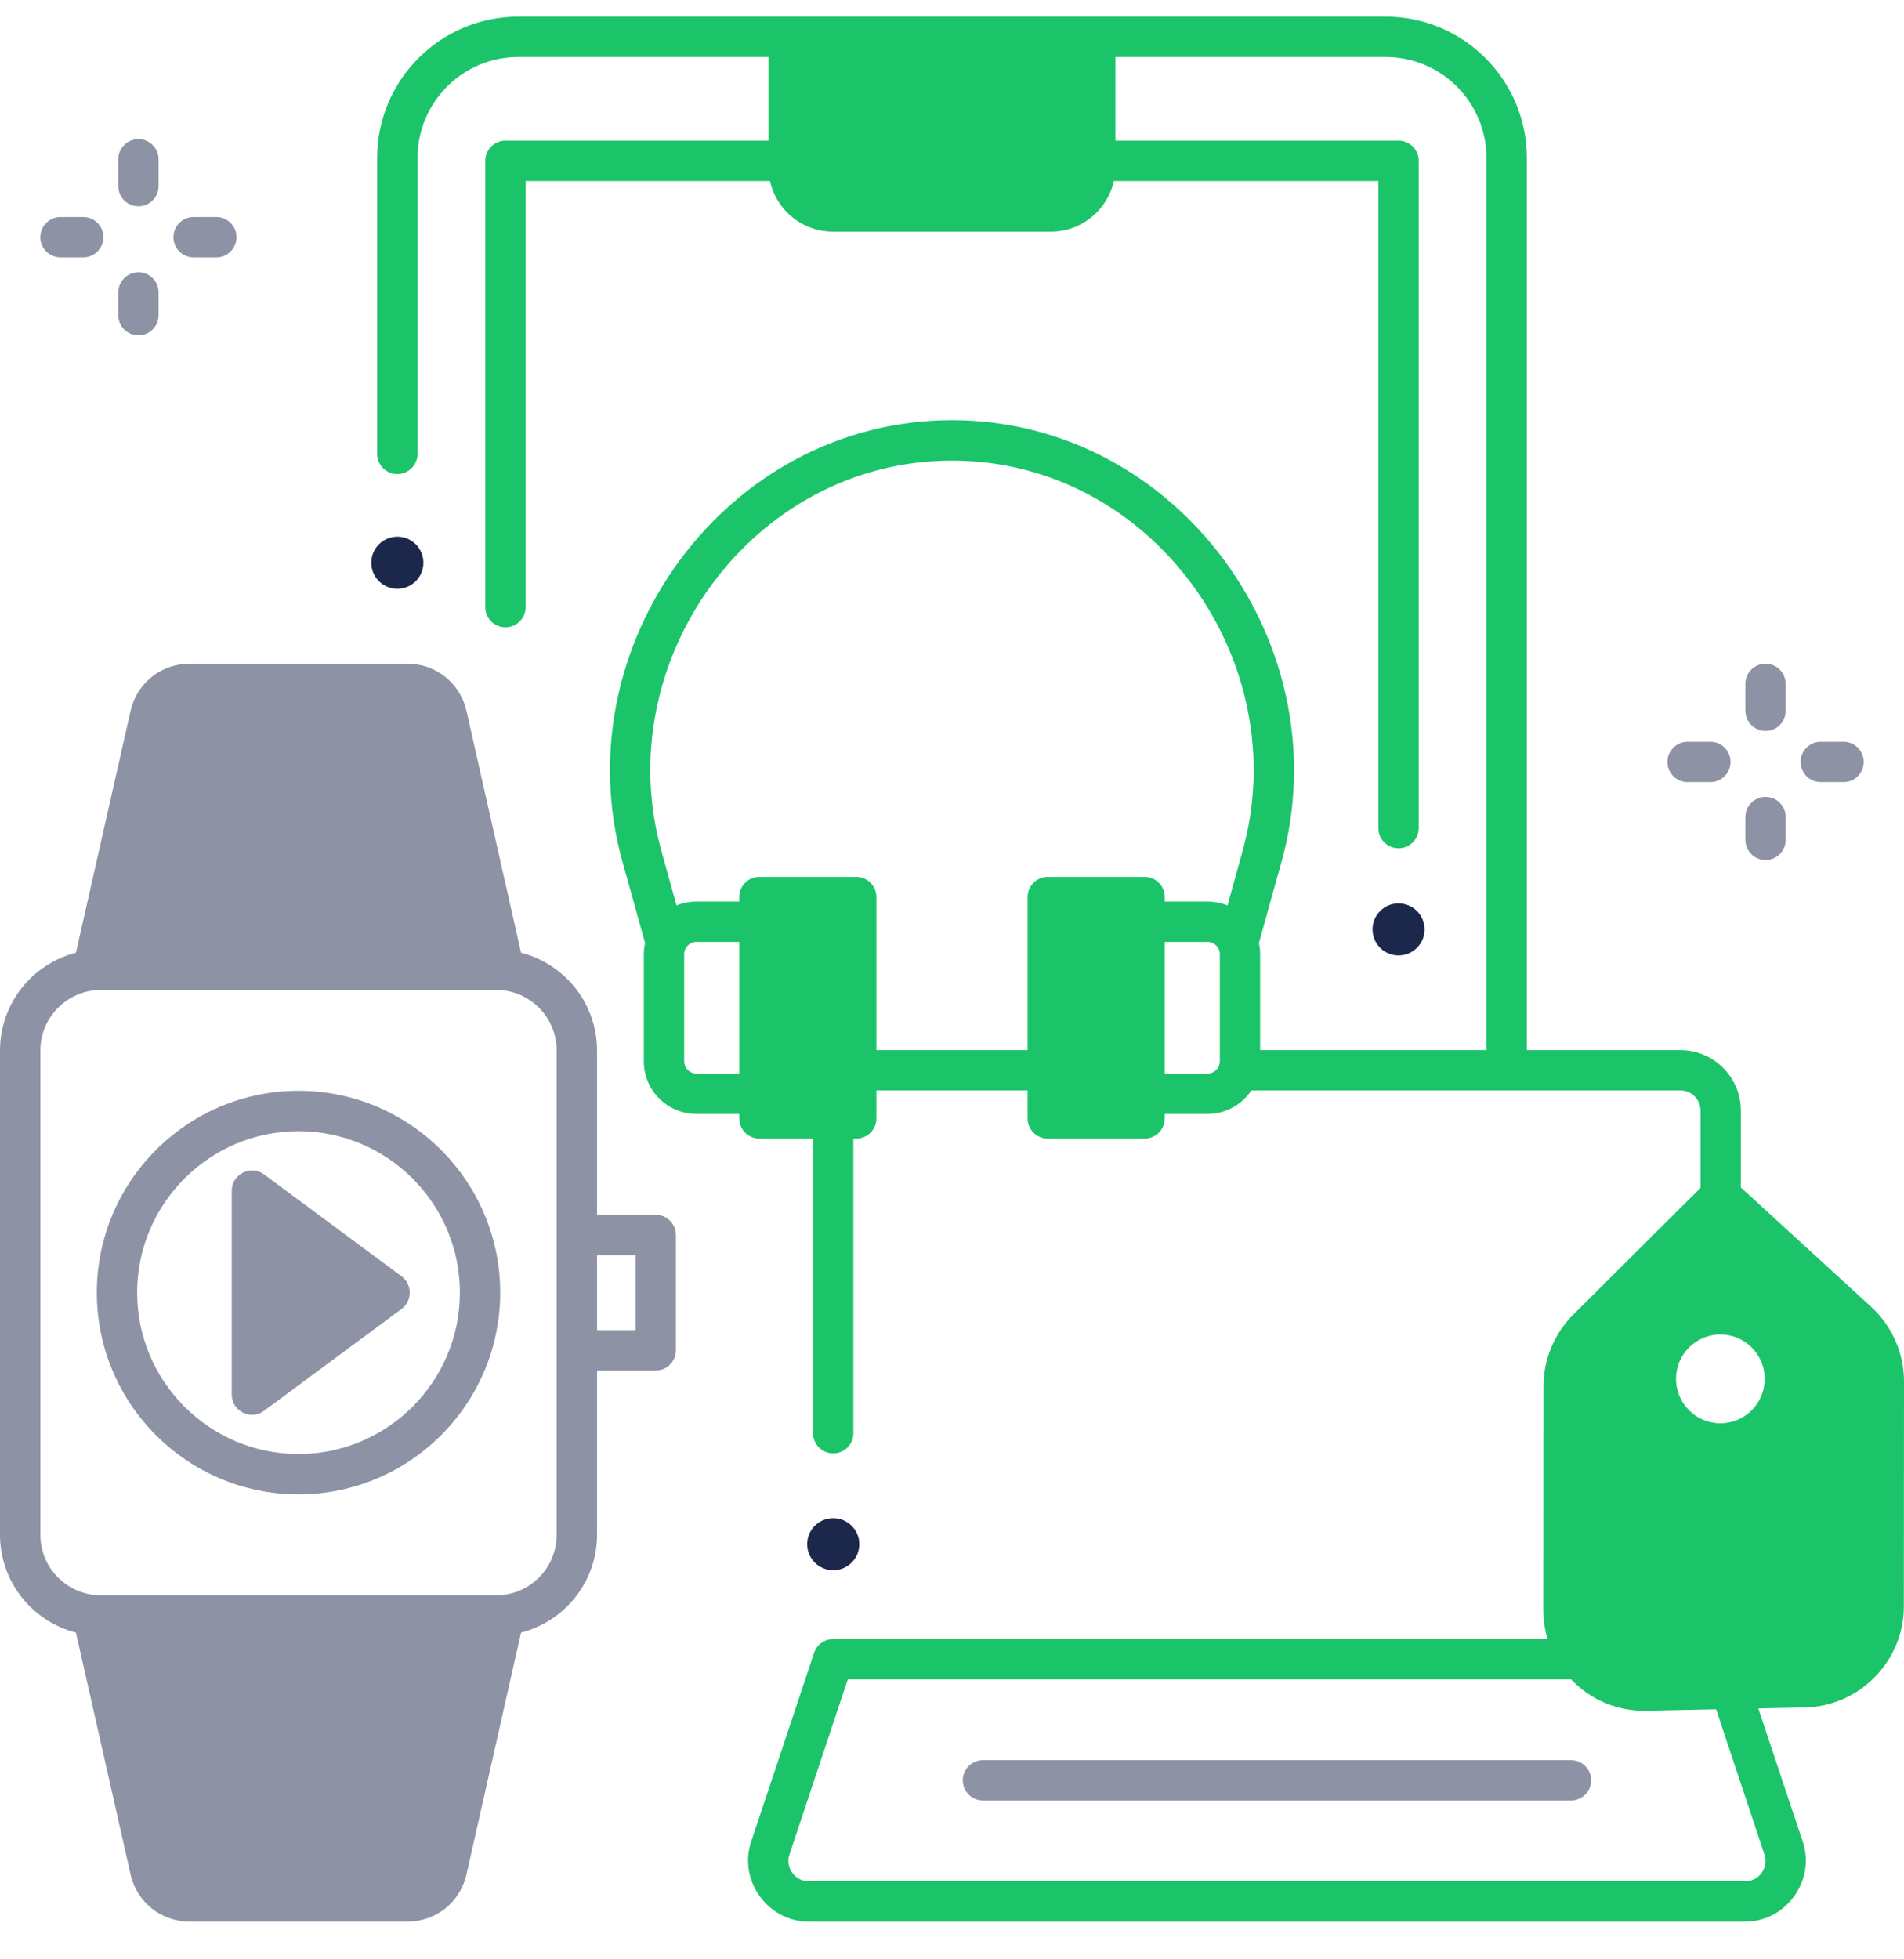 <svg width="35" height="36" viewBox="0 0 35 36" fill="none" xmlns="http://www.w3.org/2000/svg">
<path d="M12.054 22.321H10.975V19.302C10.975 18.437 10.38 17.709 9.578 17.505L8.575 13.062C8.46 12.552 8.013 12.195 7.49 12.195H3.485C2.961 12.195 2.515 12.552 2.4 13.062L1.396 17.505C0.595 17.709 0 18.437 0 19.302V28.2C0 29.064 0.595 29.792 1.396 29.997L2.4 34.439C2.515 34.95 2.961 35.306 3.485 35.306H7.49C8.014 35.306 8.46 34.95 8.575 34.439L9.578 29.997C10.38 29.792 10.975 29.064 10.975 28.2V25.181H12.054C12.259 25.181 12.425 25.015 12.425 24.81V22.692C12.425 22.487 12.259 22.321 12.054 22.321ZM10.233 28.2C10.233 28.813 9.734 29.312 9.121 29.312H1.854C1.241 29.312 0.742 28.813 0.742 28.2V19.302C0.742 18.688 1.241 18.189 1.854 18.189H9.121C9.734 18.189 10.233 18.688 10.233 19.302V28.2ZM11.683 24.439H10.975V23.062H11.683V24.439Z" fill="#1C274C" fill-opacity="0.5"/>
<path d="M5.487 27.457C3.443 27.457 1.78 25.794 1.78 23.75C1.78 21.705 3.443 20.042 5.487 20.042C7.532 20.042 9.195 21.705 9.195 23.75C9.195 25.794 7.532 27.457 5.487 27.457ZM5.487 20.784C3.852 20.784 2.521 22.114 2.521 23.75C2.521 25.385 3.852 26.716 5.487 26.716C7.123 26.716 8.454 25.385 8.454 23.75C8.454 22.114 7.123 20.784 5.487 20.784Z" fill="#1C274C" fill-opacity="0.5"/>
<path d="M7.384 23.452L4.851 21.576C4.611 21.398 4.26 21.576 4.26 21.875V25.626C4.26 25.924 4.609 26.103 4.851 25.924L7.384 24.048C7.581 23.902 7.581 23.598 7.384 23.452Z" fill="#1C274C" fill-opacity="0.5"/>
<path d="M28.878 33.081H18.069C17.864 33.081 17.698 32.915 17.698 32.711C17.698 32.506 17.864 32.34 18.069 32.34H28.878C29.083 32.34 29.249 32.506 29.249 32.711C29.249 32.915 29.083 33.081 28.878 33.081Z" fill="#1C274C" fill-opacity="0.5"/>
<path d="M34.399 24.014L32.001 21.818V20.406C32.001 19.793 31.502 19.294 30.889 19.294H28.067V2.901C28.067 1.47 26.902 0.306 25.471 0.306H9.528C8.097 0.306 6.933 1.47 6.933 2.901V8.339C6.933 8.544 7.099 8.71 7.304 8.71C7.509 8.71 7.675 8.544 7.675 8.339V2.901C7.675 1.879 8.506 1.047 9.528 1.047H14.125V2.584H9.291C9.087 2.584 8.921 2.751 8.921 2.955V11.155C8.921 11.36 9.087 11.526 9.291 11.526C9.496 11.526 9.662 11.36 9.662 11.155V3.326H14.154C14.271 3.857 14.745 4.256 15.312 4.256H19.318C19.884 4.256 20.358 3.857 20.476 3.326H25.338V15.216C25.338 15.42 25.504 15.586 25.709 15.586C25.913 15.586 26.079 15.42 26.079 15.216V2.955C26.079 2.751 25.913 2.584 25.709 2.584H20.504V1.047H25.471C26.494 1.047 27.325 1.879 27.325 2.901V19.294H23.164V17.529C23.164 17.459 23.156 17.39 23.142 17.324L23.557 15.835C24.661 11.87 21.658 7.721 17.5 7.721C13.342 7.721 10.339 11.87 11.443 15.835L11.858 17.324C11.844 17.39 11.835 17.459 11.835 17.529V19.502C11.835 20.034 12.268 20.466 12.8 20.466H13.589V20.549C13.589 20.754 13.755 20.92 13.96 20.92H14.946V26.334C14.946 26.538 15.112 26.704 15.317 26.704C15.521 26.704 15.687 26.538 15.687 26.334V20.92H15.74C15.944 20.92 16.11 20.754 16.11 20.549V20.035H18.89V20.549C18.89 20.754 19.056 20.92 19.26 20.92H21.04C21.245 20.92 21.411 20.754 21.411 20.549V20.466H22.2C22.535 20.466 22.83 20.295 23.003 20.035H30.889C31.093 20.035 31.26 20.202 31.26 20.406V21.826L28.919 24.156C28.572 24.501 28.373 24.979 28.373 25.468L28.37 29.578C28.369 29.763 28.397 29.943 28.449 30.115H15.317C15.157 30.115 15.015 30.217 14.965 30.369L13.807 33.842C13.571 34.552 14.114 35.306 14.862 35.306H32.084C32.832 35.306 33.376 34.552 33.14 33.842L32.322 31.39L33.182 31.372C34.182 31.351 34.996 30.52 34.997 29.52L35 25.383C35.001 24.864 34.781 24.365 34.399 24.014ZM13.589 19.725H12.8C12.677 19.725 12.577 19.625 12.577 19.502V17.529C12.577 17.407 12.677 17.307 12.8 17.307H13.589V19.725ZM22.423 19.502C22.423 19.625 22.323 19.725 22.2 19.725H21.411V17.307H22.2C22.323 17.307 22.423 17.407 22.423 17.529V19.502ZM22.842 15.636L22.564 16.637C22.451 16.591 22.329 16.566 22.2 16.566H21.411V16.482C21.411 16.278 21.245 16.112 21.04 16.112H19.26C19.056 16.112 18.89 16.278 18.89 16.482V19.294H16.11V16.482C16.11 16.278 15.944 16.112 15.74 16.112H13.96C13.755 16.112 13.589 16.278 13.589 16.482V16.566H12.8C12.671 16.566 12.549 16.591 12.437 16.637L12.158 15.636C11.183 12.138 13.828 8.463 17.5 8.463C21.172 8.463 23.816 12.138 22.842 15.636ZM32.436 34.077C32.474 34.191 32.456 34.313 32.385 34.41C32.315 34.508 32.205 34.565 32.085 34.565H14.862C14.613 34.565 14.432 34.313 14.511 34.077L15.584 30.857H28.882C29.241 31.236 29.735 31.444 30.263 31.433L31.546 31.406L32.436 34.077ZM31.625 26.151C31.175 26.151 30.809 25.785 30.809 25.335C30.809 24.885 31.175 24.519 31.625 24.519C32.074 24.519 32.44 24.885 32.44 25.335C32.44 25.785 32.074 26.151 31.625 26.151Z" fill="#1BC469"/>
<path d="M32.455 13.43C32.25 13.43 32.084 13.264 32.084 13.059V12.566C32.084 12.361 32.25 12.195 32.455 12.195C32.66 12.195 32.825 12.361 32.825 12.566V13.059C32.825 13.264 32.66 13.43 32.455 13.43Z" fill="#1C274C" fill-opacity="0.5"/>
<path d="M32.455 15.802C32.25 15.802 32.084 15.636 32.084 15.431V15.013C32.084 14.808 32.25 14.642 32.455 14.642C32.66 14.642 32.825 14.808 32.825 15.013V15.431C32.825 15.636 32.66 15.802 32.455 15.802Z" fill="#1C274C" fill-opacity="0.5"/>
<path d="M33.888 14.37H33.469C33.265 14.37 33.099 14.204 33.099 14C33.099 13.795 33.265 13.629 33.469 13.629H33.888C34.093 13.629 34.259 13.795 34.259 14C34.259 14.204 34.093 14.37 33.888 14.37Z" fill="#1C274C" fill-opacity="0.5"/>
<path d="M31.441 14.37H31.022C30.817 14.37 30.651 14.204 30.651 14C30.651 13.795 30.817 13.629 31.022 13.629H31.441C31.645 13.629 31.811 13.795 31.811 14C31.811 14.204 31.645 14.37 31.441 14.37Z" fill="#1C274C" fill-opacity="0.5"/>
<path d="M2.545 3.79C2.34 3.79 2.174 3.624 2.174 3.419V2.926C2.174 2.722 2.34 2.556 2.545 2.556C2.749 2.556 2.915 2.722 2.915 2.926V3.419C2.915 3.624 2.749 3.79 2.545 3.79Z" fill="#1C274C" fill-opacity="0.5"/>
<path d="M2.545 6.162C2.34 6.162 2.174 5.996 2.174 5.792V5.373C2.174 5.168 2.34 5.002 2.545 5.002C2.749 5.002 2.915 5.168 2.915 5.373V5.792C2.915 5.996 2.749 6.162 2.545 6.162Z" fill="#1C274C" fill-opacity="0.5"/>
<path d="M3.977 4.729H3.559C3.354 4.729 3.188 4.563 3.188 4.359C3.188 4.154 3.354 3.988 3.559 3.988H3.977C4.182 3.988 4.348 4.154 4.348 4.359C4.348 4.563 4.182 4.729 3.977 4.729Z" fill="#1C274C" fill-opacity="0.5"/>
<path d="M1.53 4.729H1.112C0.907 4.729 0.741 4.563 0.741 4.359C0.741 4.154 0.907 3.988 1.112 3.988H1.53C1.735 3.988 1.901 4.154 1.901 4.359C1.901 4.563 1.735 4.729 1.53 4.729Z" fill="#1C274C" fill-opacity="0.5"/>
<path d="M7.304 10.818C7.569 10.818 7.783 10.604 7.783 10.34C7.783 10.075 7.569 9.861 7.304 9.861C7.04 9.861 6.825 10.075 6.825 10.34C6.825 10.604 7.04 10.818 7.304 10.818Z" fill="#1C274C"/>
<path d="M25.708 17.555C25.973 17.555 26.187 17.341 26.187 17.077C26.187 16.813 25.973 16.599 25.708 16.599C25.444 16.599 25.23 16.813 25.23 17.077C25.23 17.341 25.444 17.555 25.708 17.555Z" fill="#1C274C"/>
<path d="M15.317 28.851C15.581 28.851 15.796 28.637 15.796 28.372C15.796 28.108 15.581 27.894 15.317 27.894C15.052 27.894 14.838 28.108 14.838 28.372C14.838 28.637 15.052 28.851 15.317 28.851Z" fill="#1C274C"/>
</svg>

